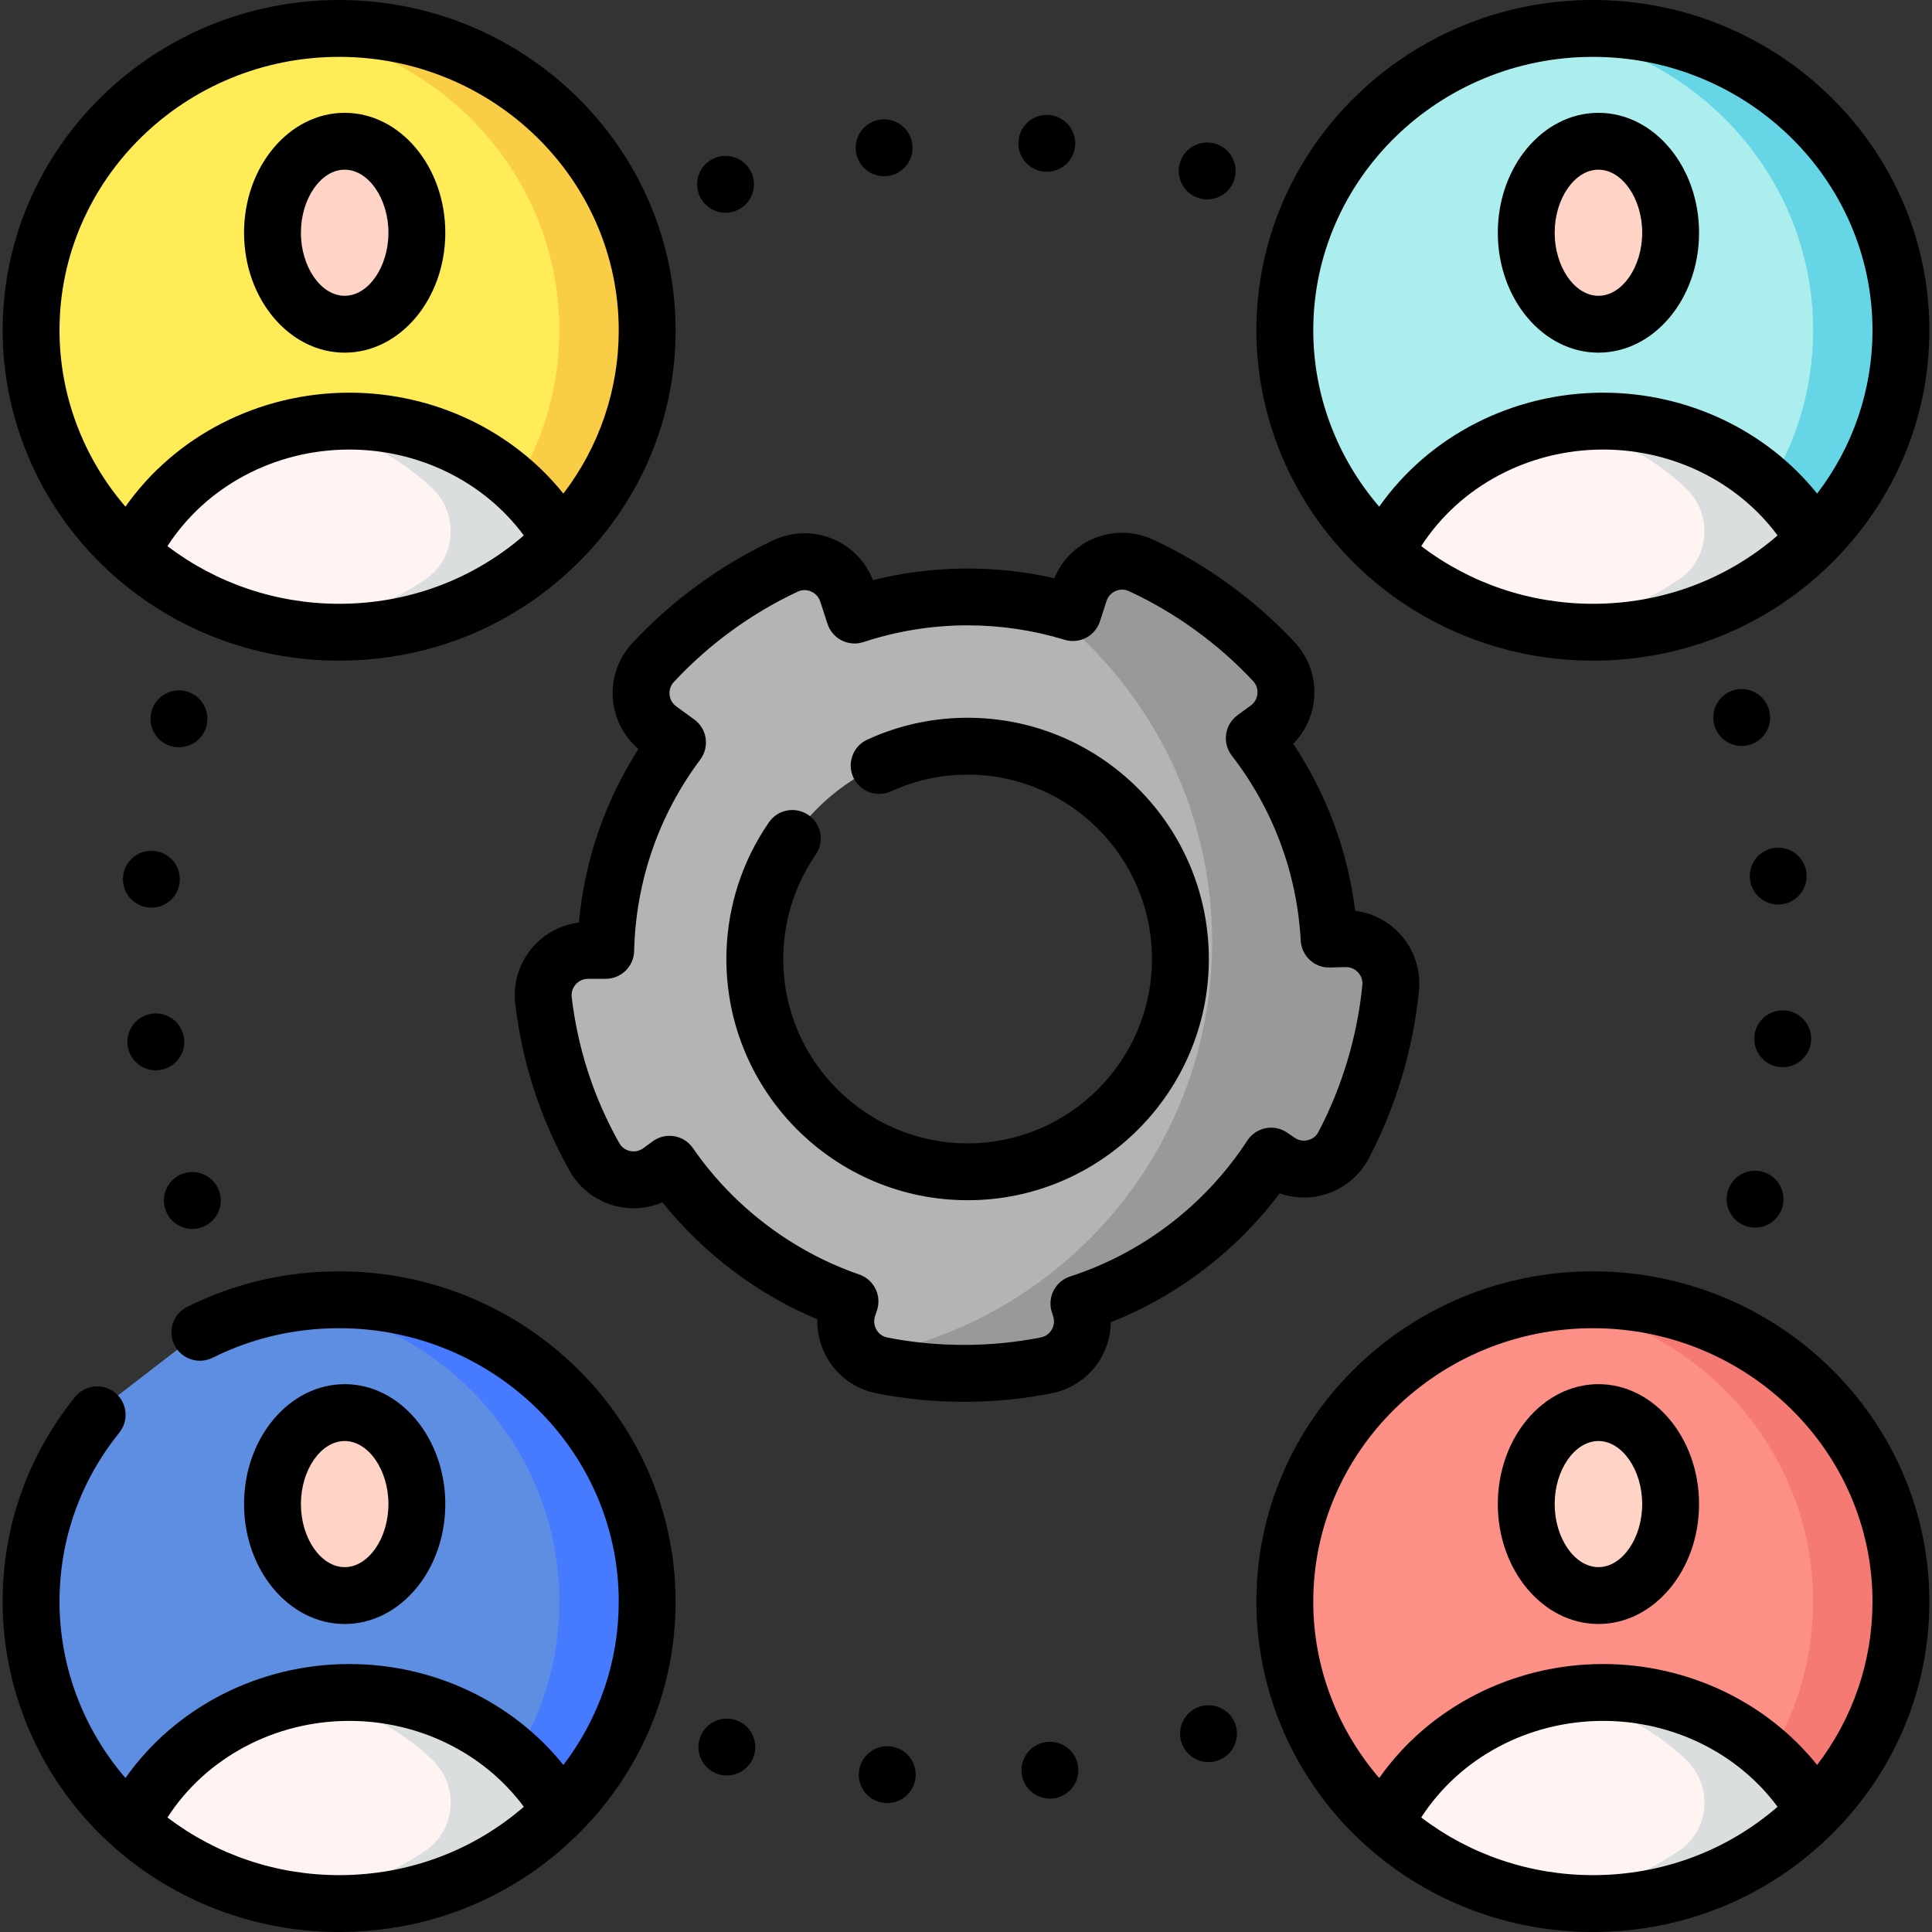 <?xml version="1.0" encoding="iso-8859-1"?>
<!-- Generator: Adobe Illustrator 21.0.0, SVG Export Plug-In . SVG Version: 6.00 Build 0)  -->
<svg version="1.1" id="Capa_1" xmlns="http://www.w3.org/2000/svg" xmlns:xlink="http://www.w3.org/1999/xlink" x="0px" y="0px"
	 viewBox="0 0 509.624 509.624" style="enable-background:new 0 0 509.624 509.624;" xml:space="preserve">
<rect x="0" y="0" width="509.624" height="509.624" fill="#333333" stroke="none"/>
<g>
	<g>
		<path style="fill:#5E8EE1;" d="M254.812,254.812"/>
	</g>
	<g>
		<g>
			<path style="fill:#FFEC56;" d="M92.147,111.082c24.027,0,44.933,12.654,55.765,31.332c14.105-14.324,22.797-33.801,22.797-55.28
				c0-43.981-36.38-79.634-81.257-79.634S8.196,43.153,8.196,87.134c0,23.331,10.24,44.318,26.553,58.883
				c0.38-1.165,0.891-2.321,1.543-3.453C47.099,123.804,68.055,111.082,92.147,111.082z"/>
		</g>
		<g>
			<g>
				<path style="fill:#F9CD45;" d="M89.453,7.5c-3.932,0-7.798,0.28-11.581,0.809c39.391,5.509,69.676,38.699,69.676,78.826
					c0,14.884-4.177,28.806-11.434,40.719c4.665,4.241,8.657,9.145,11.798,14.561c14.105-14.324,22.797-33.801,22.797-55.28
					C170.71,43.153,134.33,7.5,89.453,7.5z"/>
			</g>
		</g>
		<g>
			<path style="fill:#FFF4F1;" d="M147.912,142.414c-10.832-18.677-31.738-31.332-55.765-31.332
				c-24.092,0-45.048,12.721-55.855,31.481c-0.652,1.132-1.163,2.288-1.543,3.453c14.438,12.891,33.634,20.752,54.704,20.752
				C112.414,166.768,133.135,157.42,147.912,142.414z"/>
		</g>
		<g>
			<path style="fill:#DBDEDF;" d="M92.147,111.082c-3.956,0-7.826,0.35-11.582,1.006c12.951,2.264,24.529,8.252,33.458,16.754
				c7.158,6.816,6.315,18.521-1.892,24.03c-10.038,6.74-21.696,11.329-34.287,13.089c3.791,0.532,7.667,0.807,11.608,0.807
				c22.961,0,43.682-9.348,58.46-24.355C137.08,123.737,116.174,111.082,92.147,111.082z"/>
		</g>
		<g>
			<ellipse style="fill:#FFD4C6;" cx="90.918" cy="61.392" rx="19.042" ry="24.131"/>
		</g>
		<g>
			<path style="fill:#ACEDED;" d="M422.866,111.082c24.027,0,44.933,12.654,55.765,31.332c14.105-14.324,22.797-33.801,22.797-55.28
				c0-43.981-36.38-79.634-81.257-79.634s-81.257,35.653-81.257,79.634c0,23.331,10.24,44.318,26.553,58.883
				c0.38-1.165,0.891-2.321,1.543-3.453C377.817,123.804,398.774,111.082,422.866,111.082z"/>
		</g>
		<g>
			<g>
				<path style="fill:#66D6E6;" d="M420.171,7.5c-3.932,0-7.798,0.28-11.581,0.809c39.391,5.509,69.676,38.699,69.676,78.826
					c0,14.884-4.177,28.806-11.434,40.719c4.665,4.241,8.657,9.145,11.798,14.561c14.105-14.324,22.797-33.801,22.797-55.28
					C501.428,43.153,465.048,7.5,420.171,7.5z"/>
			</g>
		</g>
		<g>
			<path style="fill:#FFF4F1;" d="M478.631,142.414c-10.832-18.677-31.738-31.332-55.765-31.332
				c-24.092,0-45.048,12.721-55.855,31.481c-0.652,1.132-1.163,2.288-1.543,3.453c14.438,12.891,33.634,20.752,54.704,20.752
				C443.132,166.768,463.853,157.42,478.631,142.414z"/>
		</g>
		<g>
			<path style="fill:#DBDEDF;" d="M422.866,111.082c-3.956,0-7.826,0.35-11.582,1.006c12.951,2.264,24.529,8.252,33.458,16.754
				c7.158,6.816,6.315,18.521-1.892,24.03c-10.038,6.74-21.696,11.329-34.287,13.089c3.791,0.532,7.667,0.807,11.608,0.807
				c22.961,0,43.682-9.348,58.46-24.355C467.799,123.737,446.893,111.082,422.866,111.082z"/>
		</g>
		<g>
			<ellipse style="fill:#FFD4C6;" cx="421.636" cy="61.392" rx="19.042" ry="24.131"/>
		</g>
		<g>
			<path style="fill:#5E8EE1;" d="M27.74,370.683C15.556,384.609,8.196,402.707,8.196,422.49c0,23.331,10.24,44.318,26.553,58.883
				c0.38-1.165,0.891-2.321,1.543-3.453c10.807-18.76,31.763-31.481,55.855-31.481c24.027,0,44.933,12.654,55.765,31.332
				c14.105-14.324,22.797-33.801,22.797-55.28c0-43.981-36.38-79.634-81.257-79.634c-13.218,0-25.7,3.093-36.731,8.581"/>
		</g>
		<g>
			<path style="fill:#467BFF;" d="M89.453,342.856c-3.932,0-7.798,0.28-11.581,0.809c39.391,5.509,69.676,38.699,69.676,78.826
				c0,14.884-4.177,28.806-11.434,40.719c4.665,4.241,8.657,9.145,11.798,14.561c14.105-14.324,22.797-33.801,22.797-55.28
				C170.71,378.509,134.33,342.856,89.453,342.856z"/>
		</g>
		<g>
			<path style="fill:#FFF4F1;" d="M147.912,477.769c-10.832-18.677-31.738-31.332-55.765-31.332
				c-24.092,0-45.048,12.721-55.855,31.481c-0.652,1.132-1.163,2.288-1.543,3.453c14.438,12.891,33.634,20.752,54.704,20.752
				C112.414,502.124,133.135,492.776,147.912,477.769z"/>
		</g>
		<g>
			<path style="fill:#DBDEDF;" d="M92.147,446.438c-3.956,0-7.826,0.35-11.582,1.006c12.951,2.264,24.529,8.252,33.458,16.754
				c7.158,6.816,6.315,18.521-1.892,24.03c-10.038,6.74-21.696,11.329-34.287,13.089c3.791,0.532,7.667,0.807,11.608,0.807
				c22.961,0,43.682-9.348,58.46-24.355C137.08,459.092,116.174,446.438,92.147,446.438z"/>
		</g>
		<g>
			<ellipse style="fill:#FFD4C6;" cx="90.918" cy="396.747" rx="19.042" ry="24.131"/>
		</g>
		<g>
			<path style="fill:#FC9086;" d="M422.866,446.438c24.027,0,44.933,12.654,55.765,31.332c14.105-14.324,22.797-33.801,22.797-55.28
				c0-43.981-36.38-79.634-81.257-79.634s-81.257,35.653-81.257,79.634c0,23.331,10.24,44.318,26.553,58.883
				c0.38-1.165,0.891-2.321,1.543-3.453C377.817,459.159,398.774,446.438,422.866,446.438z"/>
		</g>
		<g>
			<g>
				<path style="fill:#F57A73;" d="M420.171,342.856c-3.932,0-7.798,0.28-11.581,0.809c39.391,5.509,69.676,38.699,69.676,78.826
					c0,14.884-4.177,28.806-11.434,40.719c4.665,4.241,8.657,9.145,11.798,14.561c14.105-14.324,22.797-33.801,22.797-55.28
					C501.428,378.509,465.048,342.856,420.171,342.856z"/>
			</g>
		</g>
		<g>
			<path style="fill:#FFF4F1;" d="M478.631,477.769c-10.832-18.677-31.738-31.332-55.765-31.332
				c-24.092,0-45.048,12.721-55.855,31.481c-0.652,1.132-1.163,2.288-1.543,3.453c14.438,12.891,33.634,20.752,54.704,20.752
				C443.132,502.124,463.853,492.776,478.631,477.769z"/>
		</g>
		<g>
			<path style="fill:#DBDEDF;" d="M422.866,446.438c-3.956,0-7.826,0.35-11.582,1.006c12.951,2.264,24.529,8.252,33.458,16.754
				c7.158,6.816,6.315,18.521-1.892,24.03c-10.038,6.74-21.696,11.329-34.287,13.089c3.791,0.532,7.667,0.807,11.608,0.807
				c22.961,0,43.682-9.348,58.46-24.355C467.799,459.092,446.893,446.438,422.866,446.438z"/>
		</g>
		<g>
			<ellipse style="fill:#FFD4C6;" cx="421.636" cy="396.747" rx="19.042" ry="24.131"/>
		</g>
		<g>
			<g>
				<path style="fill:#B4B4B4;" d="M354.762,247.604l-4.163,0.101c-1.085-19.884-8.289-38.155-19.744-52.991l3.5-2.557
					c5.723-4.182,6.519-12.435,1.682-17.617c-9.928-10.637-21.916-19.321-35.087-25.417c-6.436-2.979-14.032,0.365-16.211,7.114
					l-1.725,5.344c-8.795-2.679-18.119-4.133-27.779-4.133c-10.412,0-20.431,1.698-29.82,4.792l-1.928-5.909
					c-2.2-6.742-9.806-10.062-16.233-7.063c-13.152,6.138-25.113,14.86-35.008,25.529c-4.82,5.197-3.999,13.447,1.738,17.611
					l4.739,3.44c-11.504,15.372-18.46,34.318-18.944,54.837l-4.679,0.005c-7.078,0.007-12.572,6.191-11.74,13.22
					c1.722,14.561,6.27,28.521,13.448,41.279c3.472,6.171,11.56,7.924,17.282,3.754l2.52-1.838
					c11.497,16.644,28.134,29.463,47.6,36.17l-0.532,1.642c-2.183,6.738,2.003,13.889,8.953,15.254
					c7.094,1.394,14.33,2.097,21.629,2.097c0.003,0,0.003,0,0.007,0c7.334,0,14.604-0.71,21.731-2.118
					c6.95-1.373,11.132-8.527,8.942-15.265l-0.341-1.048c21.019-6.808,38.858-20.714,50.698-38.883l1.944,1.339
					c5.837,4.022,13.89,2.047,17.184-4.229c6.762-12.883,11.001-27.067,12.406-41.511
					C367.516,253.498,361.852,247.432,354.762,247.604z M255.236,309.097c-30.951,0-56.132-25.181-56.132-56.132
					s25.181-56.132,56.132-56.132s56.132,25.181,56.132,56.132S286.187,309.097,255.236,309.097z"/>
			</g>
			<g>
				<path style="fill:#9A9999;" d="M354.762,247.604l-4.163,0.101c-1.085-19.884-8.289-38.155-19.744-52.99l3.5-2.557
					c5.723-4.182,6.519-12.435,1.682-17.617c-9.928-10.637-21.916-19.322-35.087-25.417c-6.436-2.979-14.032,0.365-16.211,7.114
					l-1.725,5.344c-2.639-0.804-5.331-1.483-8.06-2.06c27.178,20.207,44.788,52.561,44.788,89.031
					c0,54.849-39.83,100.388-92.143,109.29c1.42,1.126,3.116,1.954,5.032,2.33c7.094,1.394,14.33,2.097,21.629,2.097
					c0.003,0,0.003,0,0.007,0c7.334,0,14.604-0.71,21.731-2.118c6.95-1.373,11.132-8.527,8.942-15.265l-0.341-1.048
					c21.019-6.808,38.858-20.714,50.698-38.883l1.943,1.339c5.837,4.021,13.89,2.047,17.184-4.229
					c6.762-12.883,11.001-27.066,12.406-41.511C367.516,253.498,361.852,247.432,354.762,247.604z"/>
			</g>
		</g>
		<g>
			<path d="M29.754,151.611c16.365,14.611,37.566,22.657,59.699,22.657c24.254,0,46.91-9.442,63.795-26.585
				c0.003-0.002,0.005-0.005,0.008-0.007c16.092-16.34,24.954-37.841,24.954-60.542C178.21,39.088,138.394,0,89.453,0
				S0.696,39.088,0.696,87.134C0.696,111.623,11.287,135.124,29.754,151.611z M44.173,144.055
				c10.172-15.775,28.303-25.473,47.974-25.473c18.459,0,35.585,8.556,46.027,22.66c-13.472,11.655-30.547,18.027-48.721,18.027
				C72.947,159.269,57.083,153.893,44.173,144.055z M89.453,15c40.669,0,73.757,32.359,73.757,72.134
				c0,15.677-5.132,30.673-14.604,43.069c-13.351-16.625-34.162-26.622-56.458-26.622c-23.817,0-45.908,11.382-59.056,30.069
				c-11.146-12.938-17.396-29.443-17.396-46.517C15.696,47.359,48.783,15,89.453,15z"/>
			<path d="M90.918,93.023c14.635,0,26.542-14.19,26.542-31.631s-11.907-31.631-26.542-31.631S64.376,43.95,64.376,61.392
				S76.282,93.023,90.918,93.023z M90.918,44.761c6.256,0,11.542,7.616,11.542,16.631c0,9.015-5.286,16.631-11.542,16.631
				s-11.542-7.616-11.542-16.631C79.376,52.377,84.661,44.761,90.918,44.761z"/>
			<path d="M360.472,151.611c16.365,14.611,37.566,22.657,59.699,22.657c24.258,0,46.917-9.444,63.804-26.593
				c16.092-16.34,24.954-37.841,24.954-60.542C508.928,39.088,469.112,0,420.171,0s-88.757,39.088-88.757,87.134
				C331.414,111.623,342.006,135.124,360.472,151.611z M374.892,144.055c10.172-15.775,28.303-25.473,47.974-25.473
				c18.459,0,35.585,8.556,46.027,22.66c-13.472,11.655-30.547,18.027-48.722,18.027
				C403.666,159.269,387.802,153.893,374.892,144.055z M420.171,15c40.67,0,73.757,32.359,73.757,72.134
				c0,15.677-5.132,30.672-14.604,43.069c-13.351-16.625-34.162-26.621-56.458-26.621c-23.817,0-45.908,11.382-59.056,30.069
				c-11.146-12.938-17.396-29.443-17.396-46.517C346.414,47.359,379.502,15,420.171,15z"/>
			<path d="M421.636,93.023c14.635,0,26.542-14.19,26.542-31.631s-11.906-31.631-26.542-31.631s-26.542,14.189-26.542,31.631
				S407.001,93.023,421.636,93.023z M421.636,44.761c6.256,0,11.542,7.616,11.542,16.631c0,9.015-5.285,16.631-11.542,16.631
				s-11.542-7.616-11.542-16.631C410.094,52.377,415.38,44.761,421.636,44.761z"/>
			<path d="M420.171,335.355c-48.941,0-88.757,39.088-88.757,87.134c0,24.489,10.591,47.99,29.058,64.478
				c16.364,14.61,37.566,22.657,59.699,22.657c24.257,0,46.917-9.444,63.804-26.592c16.092-16.341,24.954-37.842,24.954-60.542
				C508.928,374.444,469.112,335.355,420.171,335.355z M374.892,479.412c10.171-15.775,28.303-25.474,47.974-25.474
				c18.459,0,35.585,8.556,46.027,22.659c-13.473,11.655-30.547,18.027-48.722,18.027
				C403.665,494.624,387.802,489.249,374.892,479.412z M479.324,465.559c-13.351-16.625-34.162-26.621-56.458-26.621
				c-23.817,0-45.908,11.382-59.056,30.069c-11.146-12.938-17.396-29.444-17.396-46.517c0-39.775,33.087-72.134,73.757-72.134
				c40.67,0,73.757,32.359,73.757,72.134C493.928,438.167,488.796,453.162,479.324,465.559z"/>
			<path d="M421.636,365.116c-14.635,0-26.542,14.19-26.542,31.631s11.907,31.631,26.542,31.631s26.542-14.189,26.542-31.631
				S436.272,365.116,421.636,365.116z M421.636,413.378c-6.256,0-11.542-7.616-11.542-16.631c0-9.015,5.286-16.631,11.542-16.631
				s11.542,7.616,11.542,16.631C433.178,405.762,427.893,413.378,421.636,413.378z"/>
			<path d="M89.453,335.355c-14.097,0-27.579,3.151-40.072,9.367c-3.708,1.845-5.219,6.347-3.374,10.056
				c1.845,3.708,6.346,5.219,10.056,3.374c10.398-5.173,21.633-7.796,33.391-7.796c40.669,0,73.757,32.359,73.757,72.134
				c0,15.677-5.132,30.673-14.604,43.069c-13.351-16.625-34.162-26.621-56.458-26.621c-23.817,0-45.908,11.382-59.056,30.069
				c-11.146-12.938-17.396-29.444-17.396-46.517c0-16.354,5.455-31.772,15.775-44.588c2.598-3.226,2.088-7.947-1.138-10.545
				c-3.225-2.597-7.947-2.088-10.545,1.138C7.297,384.005,0.696,402.677,0.696,422.49c0,24.489,10.591,47.99,29.058,64.478
				c16.364,14.61,37.566,22.657,59.699,22.657c24.257,0,46.917-9.444,63.803-26.592c16.092-16.34,24.954-37.841,24.954-60.542
				C178.21,374.444,138.394,335.355,89.453,335.355z M44.173,479.412c10.171-15.775,28.303-25.474,47.974-25.474
				c18.459,0,35.585,8.556,46.027,22.659c-13.473,11.655-30.547,18.027-48.721,18.027C72.947,494.624,57.083,489.249,44.173,479.412
				z"/>
			<path d="M117.46,396.748c0-17.441-11.907-31.631-26.542-31.631s-26.542,14.19-26.542,31.631s11.907,31.631,26.542,31.631
				S117.46,414.189,117.46,396.748z M79.376,396.748c0-9.015,5.286-16.631,11.542-16.631s11.542,7.616,11.542,16.631
				c0,9.015-5.286,16.631-11.542,16.631S79.376,405.762,79.376,396.748z"/>
			<path d="M348.594,315.322c5.361-1.323,9.906-4.884,12.47-9.769c7.166-13.653,11.741-28.961,13.23-44.271
				c0.534-5.493-1.317-10.963-5.079-15.009c-3.109-3.344-7.283-5.459-11.754-6.022c-1.948-15.777-7.511-30.787-16.33-44.066
				c3.108-3.149,5.069-7.301,5.492-11.766c0.521-5.497-1.339-10.962-5.104-14.996c-10.521-11.273-23.461-20.646-37.419-27.105
				c-5.007-2.318-10.782-2.377-15.843-0.163c-4.611,2.018-8.239,5.75-10.138,10.369c-15.682-3.578-32.216-3.414-47.848,0.508
				c-1.861-4.813-5.583-8.704-10.343-10.769c-5.068-2.199-10.843-2.123-15.844,0.211c-13.94,6.505-26.851,15.92-37.335,27.225
				c-3.752,4.045-5.595,9.516-5.057,15.011c0.49,5.01,2.917,9.619,6.723,12.854c-8.849,13.813-14.206,29.41-15.718,45.78
				c-4.621,0.583-8.916,2.826-12.042,6.348c-3.661,4.124-5.389,9.627-4.742,15.101c1.844,15.587,6.675,30.416,14.359,44.075
				c2.703,4.805,7.344,8.232,12.734,9.405c3.964,0.864,8.068,0.448,11.736-1.125c10.807,13.496,24.979,24.203,40.87,30.869
				c-0.102,3.6,0.802,7.197,2.664,10.36c2.797,4.755,7.503,8.092,12.911,9.154c7.557,1.485,15.321,2.238,23.083,2.238
				c7.792,0,15.593-0.76,23.184-2.26c5.409-1.068,10.113-4.411,12.907-9.17c1.72-2.93,2.619-6.231,2.659-9.561
				c17.614-6.977,33.09-18.789,44.537-33.986C341.072,316.028,344.91,316.232,348.594,315.322z M333.843,297.6
				c-1.984,0.392-3.726,1.569-4.83,3.263c-11.031,16.927-27.625,29.656-46.725,35.843c-1.894,0.614-3.466,1.955-4.371,3.729
				c-0.904,1.774-1.066,3.834-0.45,5.728l0.34,1.045c0.525,1.615-0.017,2.912-0.386,3.541c-0.367,0.625-1.228,1.721-2.877,2.047
				c-13.233,2.614-27.215,2.624-40.467,0.019c-1.646-0.323-2.507-1.418-2.874-2.042c-0.371-0.629-0.914-1.926-0.39-3.541
				l0.532-1.642c1.26-3.889-0.826-8.072-4.692-9.403c-17.637-6.076-33.218-17.917-43.873-33.341
				c-1.149-1.664-2.922-2.793-4.916-3.131c-0.418-0.071-0.837-0.106-1.255-0.106c-1.578,0-3.127,0.498-4.418,1.44l-2.52,1.837
				c-1.368,0.998-2.766,0.887-3.478,0.732c-0.709-0.154-2.022-0.633-2.849-2.103c-6.709-11.925-10.927-24.872-12.536-38.483
				c-0.199-1.676,0.581-2.837,1.063-3.38c0.483-0.543,1.545-1.456,3.237-1.458l4.679-0.005c4.07-0.004,7.394-3.254,7.49-7.323
				c0.433-18.375,6.467-35.844,17.451-50.521c1.203-1.608,1.711-3.631,1.411-5.616s-1.385-3.768-3.01-4.947l-4.739-3.44
				c-1.375-0.998-1.699-2.365-1.77-3.091c-0.071-0.721-0.018-2.116,1.126-3.35c9.18-9.898,20.481-18.14,32.681-23.833
				c1.523-0.711,2.865-0.333,3.53-0.044c0.67,0.291,1.874,1.02,2.402,2.637l1.928,5.909c0.618,1.895,1.965,3.465,3.743,4.366
				c1.777,0.899,3.842,1.055,5.734,0.431c8.892-2.93,18.135-4.416,27.473-4.416c8.689,0,17.3,1.281,25.593,3.807
				c3.916,1.194,8.066-0.975,9.323-4.871l1.725-5.344c0.522-1.619,1.724-2.352,2.394-2.646c0.663-0.291,2.005-0.672,3.529,0.034
				c12.217,5.653,23.542,13.858,32.754,23.727c1.148,1.23,1.205,2.625,1.136,3.347c-0.069,0.727-0.389,2.095-1.76,3.097l-3.5,2.557
				c-1.634,1.194-2.716,2.998-3.001,5.001s0.252,4.037,1.489,5.639c10.931,14.158,17.222,31.038,18.191,48.816
				c0.221,4.048,3.633,7.223,7.671,7.089l4.163-0.101c1.701-0.051,2.789,0.851,3.287,1.386c0.494,0.531,1.297,1.671,1.134,3.343
				c-1.303,13.399-5.308,26.799-11.582,38.751c-0.782,1.49-2.08,2.004-2.784,2.178c-0.708,0.175-2.105,0.324-3.506-0.64
				l-1.943-1.338C337.885,297.634,335.824,297.208,333.843,297.6z"/>
			<path d="M255.236,189.333c-8.416,0-16.599,1.626-24.324,4.832c-0.001,0-0.002,0.001-0.003,0.001
				c-0.718,0.298-1.429,0.609-2.133,0.932c-3.766,1.727-5.418,6.178-3.692,9.943c1.727,3.765,6.177,5.418,9.943,3.692
				c0.539-0.248,1.083-0.485,1.632-0.713c0.001,0,0.002-0.001,0.004-0.001c5.893-2.446,12.143-3.687,18.574-3.687
				c26.815,0,48.632,21.816,48.632,48.632s-21.816,48.632-48.632,48.632c-26.816,0-48.632-21.816-48.632-48.632
				c0-9.165,2.574-18.097,7.444-25.83c0.003-0.005,0.007-0.011,0.01-0.017c0.36-0.572,0.733-1.136,1.116-1.692
				c2.353-3.409,1.496-8.08-1.913-10.433c-3.411-2.353-8.08-1.496-10.433,1.913c-0.507,0.734-0.998,1.479-1.474,2.236
				c-0.002,0.003-0.004,0.006-0.006,0.009c-6.375,10.128-9.745,21.82-9.745,33.813c0,35.087,28.545,63.632,63.632,63.632
				s63.632-28.545,63.632-63.632S290.323,189.333,255.236,189.333z"/>
			<path d="M233.209,46.489c0.31,0,0.63-0.02,0.95-0.06c4.11-0.52,7.01-4.28,6.49-8.38c-0.52-4.12-4.27-7.02-8.38-6.5
				c-4.11,0.52-7.02,4.27-6.5,8.38C226.249,43.719,229.479,46.489,233.209,46.489z"/>
			<path d="M316.428,52.319c0.67,0.18,1.35,0.27,2.01,0.27c3.29,0,6.3-2.17,7.22-5.49c1.11-4-1.23-8.13-5.22-9.24
				c-3.99-1.1-8.13,1.24-9.23,5.23C310.098,47.079,312.439,51.209,316.428,52.319z"/>
			<path d="M191.379,56.119c0.8,0,1.61-0.13,2.41-0.4c3.92-1.33,6.02-5.58,4.69-9.51c-1.33-3.92-5.58-6.02-9.5-4.69
				c-3.93,1.33-6.03,5.58-4.7,9.51C185.339,54.149,188.249,56.119,191.379,56.119z"/>
			<path d="M275.598,45.289c0.18,0.01,0.36,0.02,0.54,0.02c3.9,0,7.19-3.02,7.47-6.97c0.29-4.13-2.82-7.72-6.95-8.01
				c-4.13-0.3-7.72,2.82-8.01,6.95C268.348,41.409,271.469,44.999,275.598,45.289z"/>
			<path d="M477.719,274.539c0.29-4.13-2.82-7.72-6.95-8.01c-4.13-0.29-7.72,2.82-8.01,6.95s2.82,7.72,6.95,8.01
				c0.18,0.02,0.36,0.02,0.54,0.02C474.149,281.509,477.439,278.489,477.719,274.539z"/>
			<path d="M460.948,323.549c0.67,0.18,1.35,0.27,2.01,0.27c3.29,0,6.3-2.18,7.22-5.5c1.11-3.99-1.23-8.12-5.22-9.23
				c-3.99-1.11-8.12,1.23-9.23,5.22C454.618,318.299,456.959,322.439,460.948,323.549z"/>
			<path d="M459.428,196.769c0.79,0,1.61-0.13,2.4-0.4c3.93-1.33,6.03-5.59,4.7-9.51s-5.59-6.03-9.51-4.7
				c-3.92,1.33-6.02,5.59-4.69,9.51h-0.01C453.379,194.799,456.299,196.769,459.428,196.769z"/>
			<path d="M461.618,232.039c0.48,3.79,3.71,6.56,7.43,6.56c0.32,0,0.63-0.02,0.95-0.06c4.11-0.52,7.02-4.28,6.5-8.39
				s-4.28-7.02-8.38-6.5C464.009,224.179,461.098,227.929,461.618,232.039z"/>
			<path d="M316.379,450.209c-3.93,1.33-6.03,5.58-4.7,9.51c1.06,3.12,3.98,5.09,7.1,5.09c0.8,0,1.61-0.13,2.41-0.4
				c3.92-1.33,6.02-5.58,4.7-9.51C324.558,450.979,320.299,448.879,316.379,450.209z"/>
			<path d="M193.729,453.609c-3.99-1.1-8.12,1.23-9.23,5.22c-1.11,4,1.23,8.13,5.23,9.24c0.67,0.18,1.34,0.27,2,0.27
				c3.29,0,6.3-2.18,7.23-5.5C200.058,458.849,197.729,454.719,193.729,453.609z"/>
			<path d="M276.009,459.499c-4.11,0.52-7.02,4.28-6.5,8.39c0.48,3.78,3.71,6.55,7.43,6.55c0.32,0,0.64-0.02,0.96-0.06
				c4.11-0.52,7.01-4.27,6.49-8.38C283.868,461.889,280.118,458.979,276.009,459.499z"/>
			<path d="M234.569,460.639c-4.13-0.29-7.72,2.82-8.02,6.95c-0.29,4.13,2.82,7.72,6.96,8.01c0.18,0.02,0.36,0.02,0.53,0.02
				c3.91,0,7.2-3.02,7.48-6.97C241.808,464.519,238.698,460.929,234.569,460.639z"/>
			<path d="M50.739,324.169c0.79,0,1.61-0.13,2.4-0.4c3.93-1.33,6.03-5.59,4.7-9.51s-5.59-6.03-9.51-4.7
				c-3.92,1.33-6.03,5.59-4.7,9.51C44.689,322.199,47.609,324.169,50.739,324.169z"/>
			<path d="M33.669,275.779c0.48,3.79,3.7,6.55,7.43,6.55c0.31,0,0.63-0.02,0.95-0.06c4.11-0.52,7.02-4.27,6.49-8.38h0.01
				c-0.53-4.11-4.28-7.02-8.39-6.5c-4.11,0.53-7.02,4.28-6.5,8.39C33.669,275.779,33.669,275.779,33.669,275.779z"/>
			<path d="M45.198,196.839c0.68,0.19,1.35,0.27,2.01,0.27c3.29,0.01,6.3-2.17,7.23-5.49c1.1-3.99-1.24-8.13-5.23-9.24
				c-3.99-1.1-8.12,1.24-9.23,5.23C38.868,191.599,41.209,195.729,45.198,196.839z"/>
			<path d="M32.448,231.389c-0.3,4.13,2.81,7.72,6.95,8.01c0.18,0.01,0.35,0.02,0.53,0.02c3.9,0,7.2-3.02,7.48-6.97
				c0.29-4.13-2.82-7.72-6.95-8.01C36.319,224.139,32.739,227.259,32.448,231.389z"/>
		</g>
	</g>
</g>
<g>
</g>
<g>
</g>
<g>
</g>
<g>
</g>
<g>
</g>
<g>
</g>
<g>
</g>
<g>
</g>
<g>
</g>
<g>
</g>
<g>
</g>
<g>
</g>
<g>
</g>
<g>
</g>
<g>
</g>
</svg>
